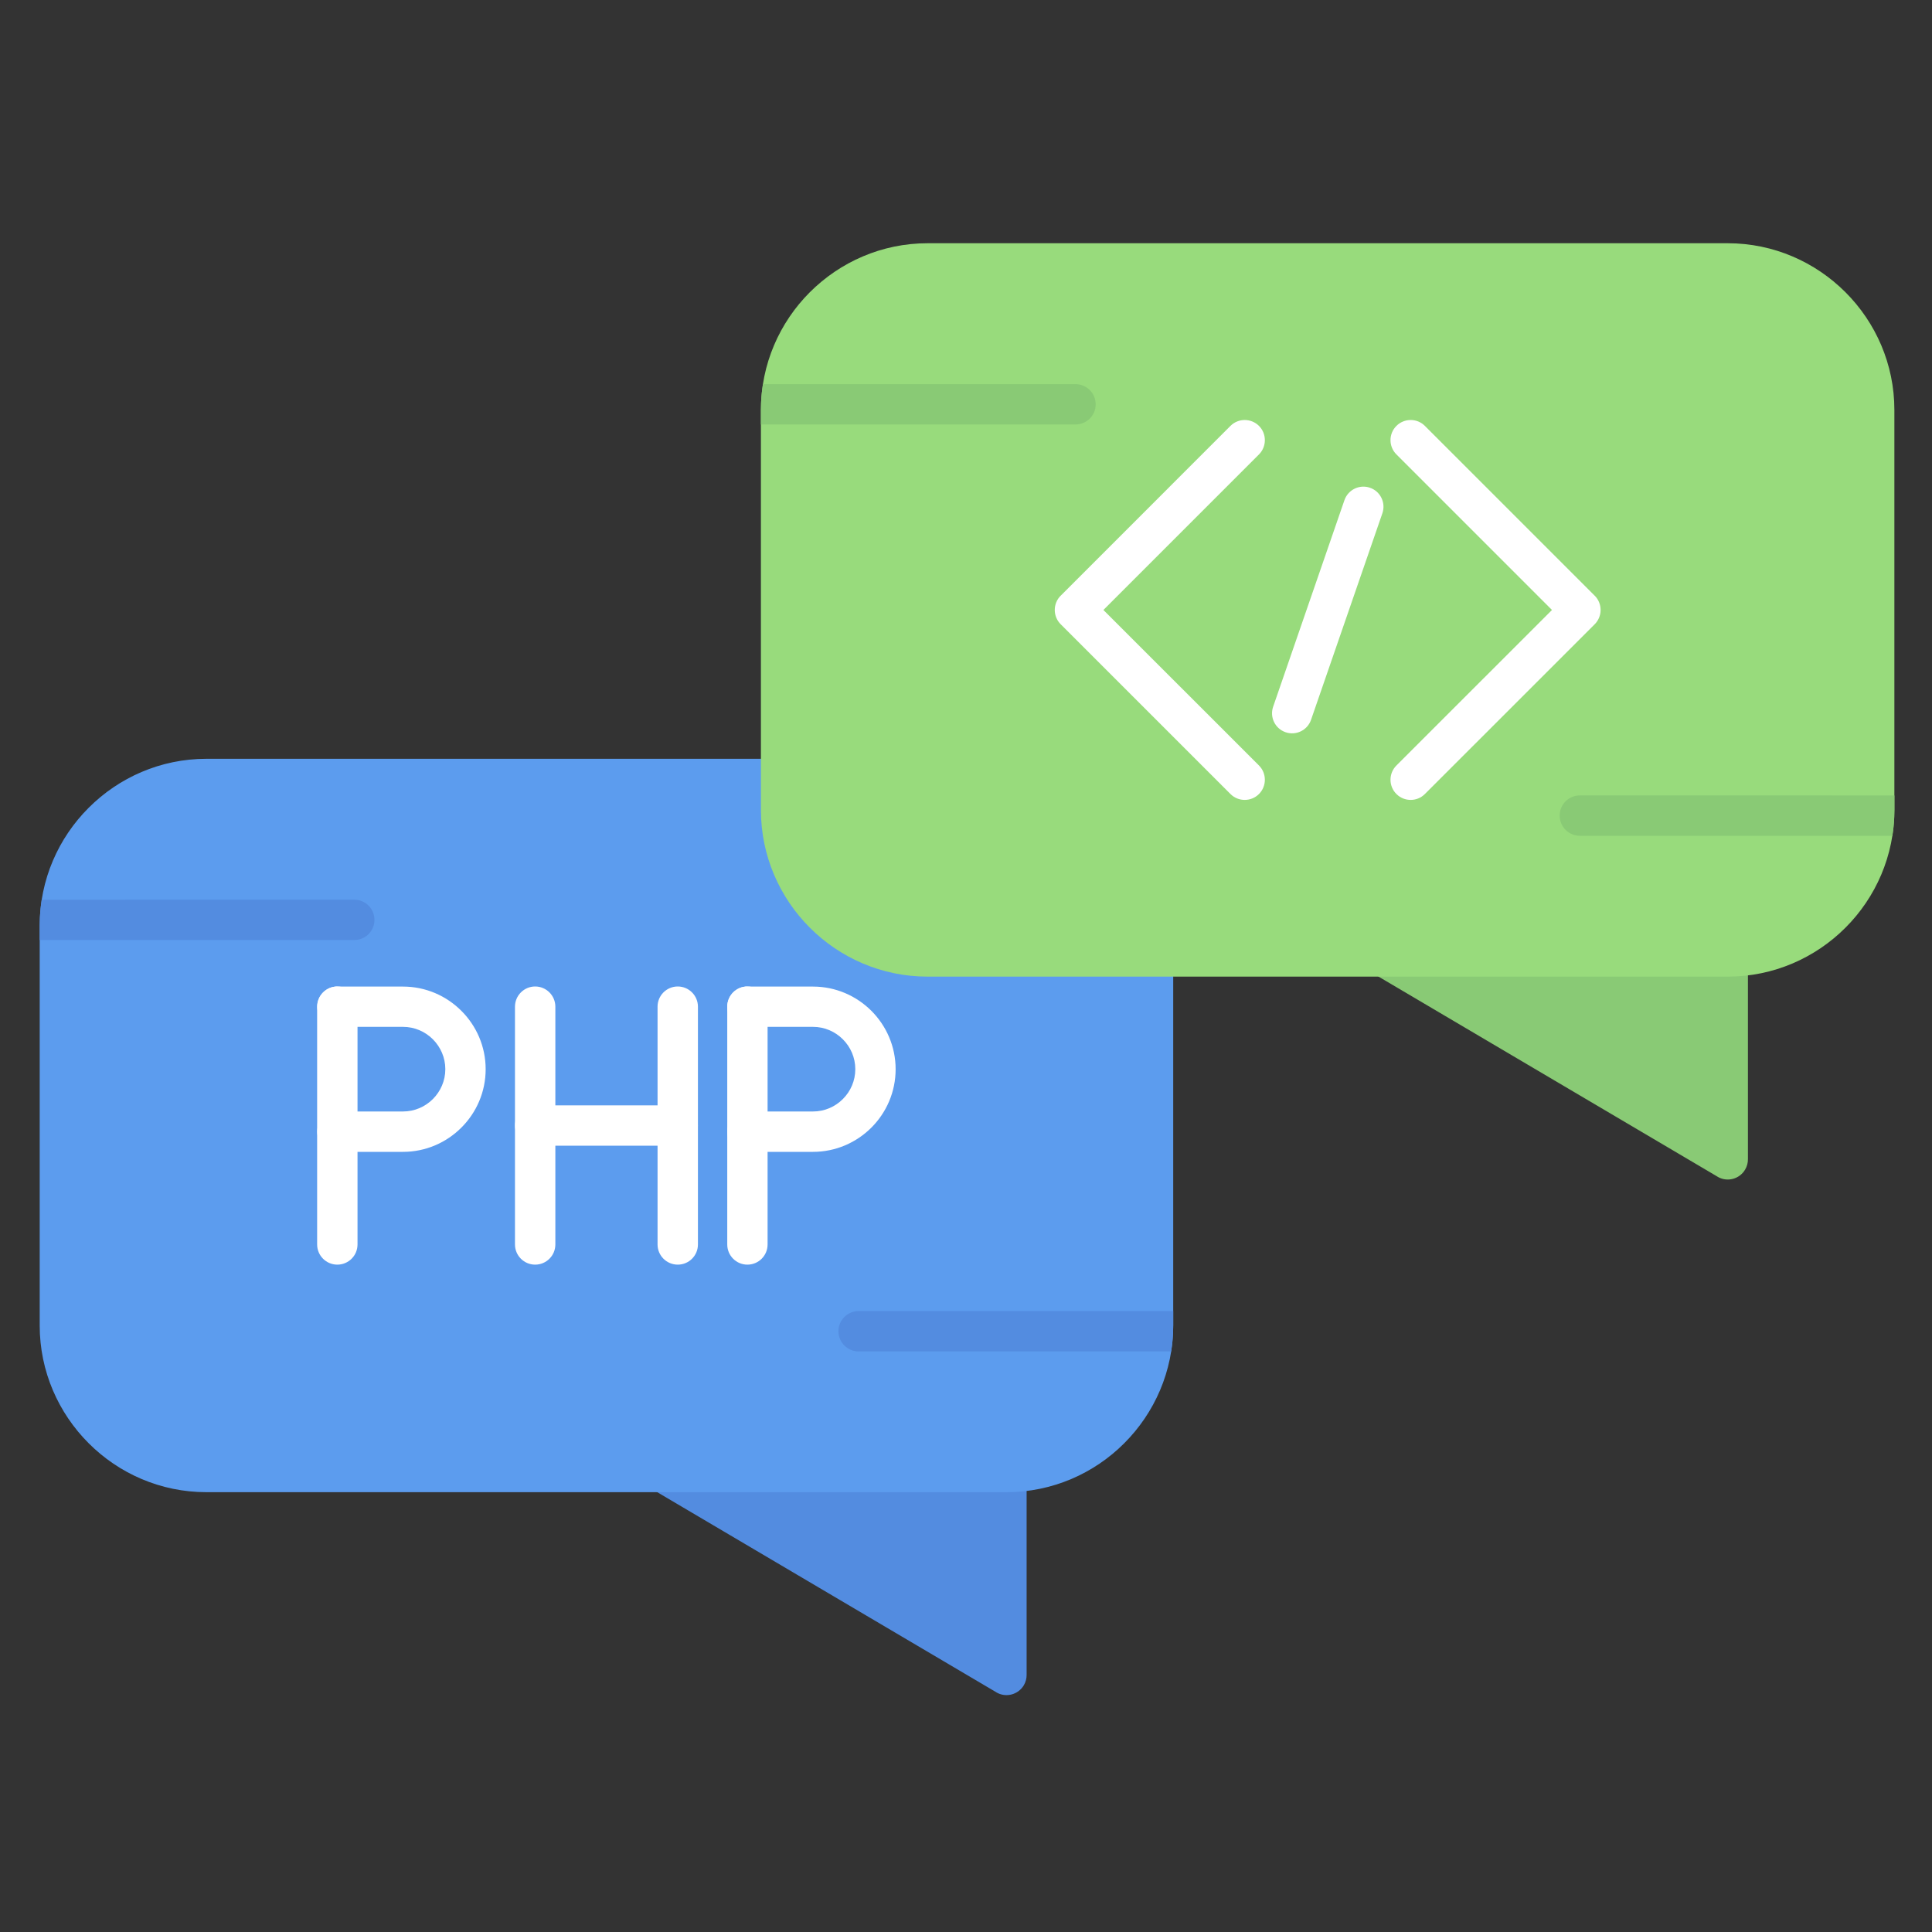 <svg width="40" height="40" viewBox="0 0 40 40" fill="none" xmlns="http://www.w3.org/2000/svg">
<rect x="0" y="0" width="40" height="40" fill="#333333" stroke="none"/>
<g id="003-coding-language 1">
<g id="Group">
<path id="Vector" d="M13.363 30.266C13.245 30.464 13.311 30.719 13.509 30.836L20.626 35.036V35.037C20.824 35.155 21.08 35.089 21.198 34.89C21.238 34.821 21.256 34.747 21.255 34.673V30.478C21.255 30.248 21.069 30.06 20.837 30.06L13.363 30.266Z" fill="#538CE0"/>
<path id="Vector_2" d="M28.867 19.444C28.669 19.327 28.414 19.393 28.297 19.591C28.179 19.789 28.245 20.044 28.443 20.162L35.56 24.362V24.363C35.758 24.48 36.014 24.414 36.131 24.215C36.171 24.147 36.19 24.072 36.189 23.998V19.803C36.189 19.573 36.002 19.386 35.771 19.386C35.541 19.386 35.353 19.572 35.353 19.803L28.867 19.444Z" fill="#89CA75"/>
<path id="Vector_3" d="M24.29 19.803C24.29 19.573 24.103 19.386 23.872 19.386C23.698 19.386 21.197 17.367 19.979 16.475C20.09 16.4 20.164 16.273 20.164 16.128C20.164 15.898 19.977 15.71 19.746 15.71H4.273C3.324 15.71 2.46 16.099 1.836 16.724C1.211 17.348 0.822 18.212 0.822 19.161V27.444C0.822 28.393 1.211 29.256 1.836 29.881C2.46 30.506 3.324 30.894 4.273 30.894H20.839C21.788 30.894 22.652 30.506 23.276 29.881C23.901 29.256 24.29 28.393 24.29 27.444V19.803Z" fill="#5C9CEE"/>
<path id="Vector_4" d="M0.864 18.628C0.836 18.802 0.822 18.98 0.822 19.162V19.462H7.335C7.565 19.462 7.753 19.276 7.753 19.044C7.753 18.814 7.566 18.627 7.335 18.627L0.864 18.628Z" fill="#538CE0"/>
<path id="Vector_5" d="M24.248 27.979C24.276 27.804 24.29 27.626 24.29 27.444V27.144H17.777C17.547 27.144 17.359 27.331 17.359 27.562C17.359 27.792 17.546 27.98 17.777 27.98H24.248V27.979Z" fill="#538CE0"/>
<g id="Group_2">
<path id="Vector_6" d="M7.402 20.842C7.402 20.612 7.215 20.424 6.984 20.424C6.754 20.424 6.566 20.611 6.566 20.842V25.765C6.566 25.996 6.753 26.183 6.984 26.183C7.214 26.183 7.402 25.997 7.402 25.765V20.842Z" fill="white"/>
<path id="Vector_7" d="M6.986 20.424C6.756 20.424 6.568 20.611 6.568 20.842C6.568 21.073 6.755 21.26 6.986 21.26H8.343C8.584 21.26 8.803 21.358 8.962 21.517C9.121 21.677 9.22 21.895 9.22 22.136C9.22 22.377 9.121 22.596 8.962 22.755C8.803 22.914 8.584 23.012 8.343 23.012H6.986C6.756 23.012 6.568 23.199 6.568 23.43C6.568 23.66 6.755 23.848 6.986 23.848H8.343C8.815 23.848 9.242 23.656 9.552 23.346C9.863 23.036 10.055 22.608 10.055 22.137C10.055 21.666 9.863 21.238 9.552 20.928C9.242 20.618 8.815 20.426 8.343 20.426H6.986V20.424Z" fill="white"/>
<path id="Vector_8" d="M11.498 20.842C11.498 20.612 11.311 20.424 11.08 20.424C10.85 20.424 10.662 20.611 10.662 20.842V25.765C10.662 25.996 10.849 26.183 11.08 26.183C11.31 26.183 11.498 25.997 11.498 25.765V20.842ZM13.614 25.765C13.614 25.996 13.801 26.183 14.032 26.183C14.263 26.183 14.45 25.997 14.45 25.765V20.842C14.45 20.612 14.263 20.424 14.032 20.424C13.801 20.424 13.614 20.611 13.614 20.842V25.765Z" fill="white"/>
<path id="Vector_9" d="M11.08 22.885C10.85 22.885 10.662 23.072 10.662 23.303C10.662 23.533 10.849 23.721 11.08 23.721H14.031C14.261 23.721 14.449 23.534 14.449 23.303C14.449 23.073 14.262 22.885 14.031 22.885H11.08Z" fill="white"/>
<path id="Vector_10" d="M15.892 20.842C15.892 20.612 15.706 20.424 15.474 20.424C15.244 20.424 15.057 20.611 15.057 20.842V25.765C15.057 25.996 15.243 26.183 15.474 26.183C15.705 26.183 15.892 25.997 15.892 25.765V20.842Z" fill="white"/>
<path id="Vector_11" d="M15.474 20.424C15.244 20.424 15.057 20.611 15.057 20.842C15.057 21.073 15.243 21.26 15.474 21.26H16.832C17.073 21.26 17.291 21.358 17.45 21.517C17.61 21.677 17.708 21.895 17.708 22.136C17.708 22.377 17.61 22.596 17.45 22.755C17.291 22.914 17.073 23.012 16.832 23.012H15.474C15.244 23.012 15.057 23.199 15.057 23.43C15.057 23.66 15.243 23.848 15.474 23.848H16.832C17.303 23.848 17.73 23.656 18.041 23.346C18.351 23.036 18.543 22.608 18.543 22.137C18.543 21.666 18.351 21.238 18.041 20.928C17.73 20.618 17.303 20.426 16.832 20.426H15.474V20.424Z" fill="white"/>
</g>
<path id="Vector_12" d="M19.205 5.036H35.771C36.72 5.036 37.583 5.425 38.208 6.05C38.833 6.675 39.221 7.538 39.221 8.487V16.77C39.221 17.719 38.833 18.582 38.208 19.207C37.583 19.832 36.72 20.22 35.771 20.22H19.205C18.255 20.22 17.392 19.832 16.767 19.207C16.142 18.582 15.754 17.719 15.754 16.77V8.487C15.754 7.538 16.142 6.675 16.767 6.05C17.393 5.425 18.255 5.036 19.205 5.036Z" fill="#98DB7C"/>
<path id="Vector_13" d="M25.475 16.439C25.638 16.602 25.903 16.602 26.066 16.439C26.228 16.276 26.228 16.012 26.066 15.849L22.845 12.629L26.066 9.408C26.228 9.245 26.228 8.98 26.066 8.818C25.903 8.655 25.638 8.655 25.475 8.818L21.962 12.332L21.96 12.333C21.797 12.496 21.797 12.761 21.96 12.924L25.475 16.439Z" fill="white"/>
<path id="Vector_14" d="M28.911 15.849C28.748 16.012 28.748 16.276 28.911 16.439C29.074 16.602 29.339 16.602 29.501 16.439L33.017 12.924C33.179 12.761 33.179 12.496 33.017 12.333L33.015 12.332L29.501 8.818C29.339 8.655 29.074 8.655 28.911 8.818C28.748 8.98 28.748 9.245 28.911 9.408L32.132 12.629L28.911 15.849Z" fill="white"/>
<path id="Vector_15" d="M28.621 10.626C28.695 10.409 28.58 10.172 28.363 10.098C28.146 10.023 27.91 10.139 27.835 10.356L26.359 14.632C26.284 14.849 26.399 15.085 26.616 15.16C26.833 15.235 27.07 15.119 27.144 14.902L28.621 10.626Z" fill="white"/>
<g id="Group_3">
<path id="Vector_16" d="M15.754 8.788V8.487C15.754 8.306 15.768 8.127 15.796 7.953H22.267C22.497 7.953 22.685 8.14 22.685 8.371C22.685 8.602 22.498 8.788 22.267 8.788L15.754 8.788Z" fill="#89CA75"/>
<path id="Vector_17" d="M39.222 16.469V16.77C39.222 16.951 39.208 17.13 39.18 17.304H32.709C32.479 17.304 32.291 17.117 32.291 16.886C32.291 16.656 32.478 16.468 32.709 16.468L39.222 16.469Z" fill="#89CA75"/>
</g>
</g>
</g>
</svg>
